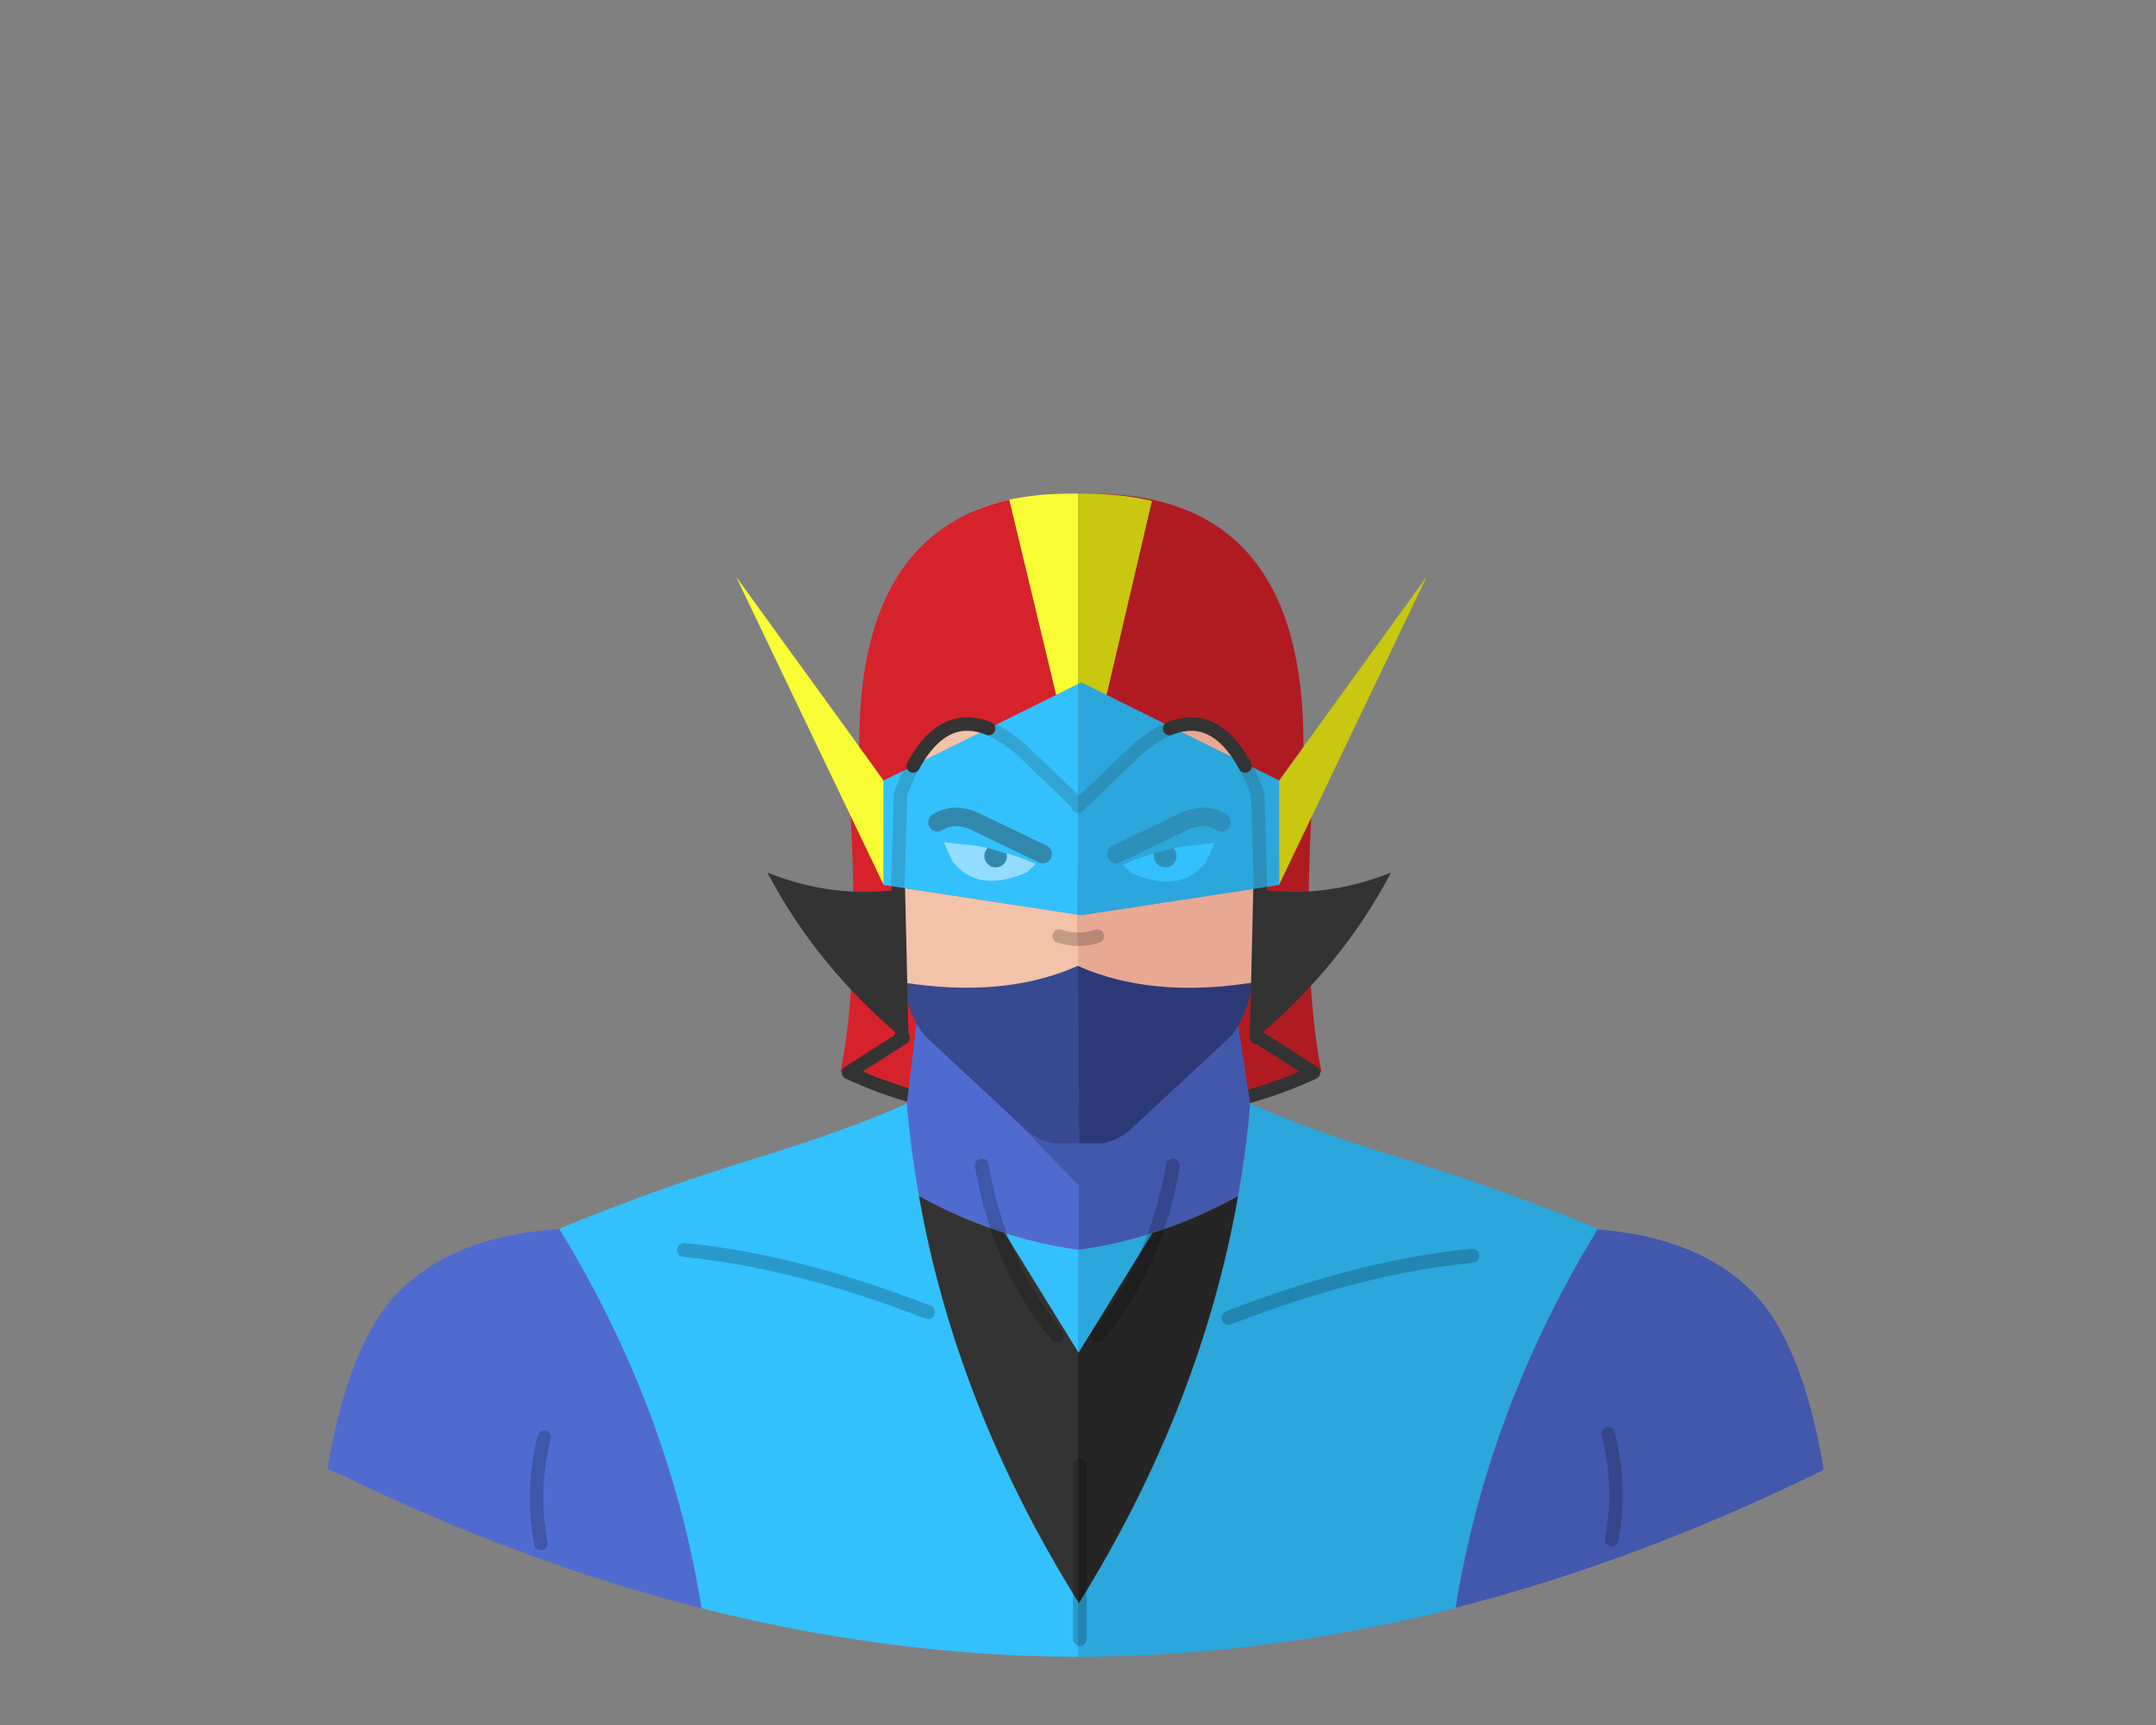 
<svg xmlns="http://www.w3.org/2000/svg" version="1.1" xmlns:xlink="http://www.w3.org/1999/xlink" preserveAspectRatio="none" x="0px" y="0px" width="1280px" height="1024px" viewBox="0 0 1280 1024">
<rect x="0" y="0" width="1280" height="1024" fill="#808080" stroke="none"/>
<defs>
<g id="Layer8_0_FILL">
<path fill="#D6222B" stroke="none" d="
M 576.8 592.05
L 581.35 589.55 576.8 583.4 576.8 580.15 504.95 483
Q 510.3 579.7 499 636.7
L 536.2 616 503.8 636.7
Q 514 641.4 524.2 645.1 533.65 648.55 543.15 651.1
L 576.8 614.35 576.8 611.7 589.6 597.7 583.1 591.25
Q 578.79 592.994 574.4 594.9
L 574.4 596
Q 565.599 599.999 556.45 604.75
L 576.8 593.45 576.8 592.05 Z"/>

<path fill="#B01B22" stroke="none" d="
M 722.4 566.6
L 705.45 589.55 722.4 598.95 722.4 599.55
Q 712.87 594.957 703.7 591.25
L 697.2 597.7 722.4 625.25 722.4 631.4 740.45 651.1
Q 749.95 648.55 759.4 645.1 769.6 641.4 779.8 636.7
L 747.4 616 784.6 636.7
Q 773.3 579.7 778.65 483
L 722.4 559.05 722.4 566.6 Z"/>
</g>

<g id="Layer7_0_FILL">
<path fill="#32C1FD" stroke="none" d="
M 640 741.85
Q 617.857 738.739 596.45 731.95
L 640 802.5 640 741.85
M 370.45 714.25
Q 334.85 727.75 332.05 729.6 397.4 836.35 416.5 954.7 461.85 966.2 507 973.1 529.3 976.5 551.6 978.85 560.35 979.75 569.15 980.45 588.5 982.1 607.9 982.85 608.3 982.85 608.75 982.9 609.45 982.9 610.2 982.95 624.7 983.5 639.2 983.55 639.461 983.55 640 983.55
L 640 950.75
Q 567.517 834.33 545.6 710 540.8 682.75 538.4 655.1 504.75 670.15 455.4 685.45 406 700.7 370.45 714.25 Z"/>

<path fill="#2BA7DC" stroke="none" d="
M 640.5 741.85
Q 640.45 741.85 640.4 741.9 640.2 741.872 640 741.85
L 640 802.5 640.3 803 640.3 803.1 640.35 803 684.2 731.95
Q 662.75 738.75 640.5 741.85
M 742.25 655.1
Q 739.85 682.75 735.05 710 713.05 834.8 640.55 951.65 640.275 951.21 640 950.75
L 640 983.55
Q 640.286 983.55 640.65 983.55
L 643.15 983.55
Q 643.3 983.55 643.4 983.55 656.95 983.45 670.45 982.95 671.2 982.9 671.9 982.9 672.35 982.85 672.75 982.85 692.15 982.1 711.5 980.45 720.3 979.75 729.05 978.85 751.35 976.5 773.65 973.1 818.8 966.2 864.15 954.7 864.2 954.5 864.2 954.35 883.35 836.3 948.45 729.85 948.55 729.7 948.6 729.6 947.2 728.7 937.7 724.9 928.1 721.05 910.2 714.25 874.65 700.7 825.25 685.45 775.9 670.15 742.25 655.1 Z"/>

<path fill="#506BD0" stroke="none" d="
M 544.4 605.1
L 538.4 655.1
Q 540.8 682.75 545.6 710 570.45 723.7 596.45 731.95 617.857 738.739 640 741.85 640.2 741.872 640.4 741.9 640.45 741.85 640.5 741.85
L 640.55 704 544.4 605.1
M 275.15 741.6
Q 252.6 750.8 236.75 766.75 207.2 796.5 194.35 871.95 200.55 874.5 206.05 877.15 311.7 928.15 416.5 954.7 397.4 836.35 332.05 729.6 299.65 731.65 275.15 741.6 Z"/>

<path fill="#333333" stroke="none" d="
M 596.45 731.95
Q 570.45 723.7 545.6 710 567.517 834.33 640 950.75
L 640 802.5 596.45 731.95 Z"/>

<path fill="#4258AC" stroke="none" d="
M 1040.25 766.75
Q 1025.1 751.5 1003.85 742.45 980 732.25 948.45 729.85 883.35 836.3 864.2 954.35 968.25 927.8 1073.15 877.15 1077.05 875.3 1080.95 873.35 1081.5 873.1 1082.05 872.8 1082.4 872.25 1082.7 872.1 1077.6 842 1069.85 819.2 1063.55 800.8 1055.6 787.15 1048.6 775.1 1040.25 766.75
M 735.05 710
Q 739.85 682.75 742.25 655.1
L 725.8 548.6 638.5 549.4 551.15 548.6 544.4 605.1 640.55 704 640.5 741.85
Q 662.75 738.75 684.2 731.95 710.2 723.7 735.05 710 Z"/>

<path fill="#252525" stroke="none" d="
M 735.05 710
Q 710.2 723.7 684.2 731.95
L 640.35 803 640.3 803.1 640.3 803 640 802.5 640 950.75
Q 640.275 951.21 640.55 951.65 713.05 834.8 735.05 710 Z"/>
</g>

<g id="Layer5_0_FILL">
<path fill="#000000" fill-opacity="0.2" stroke="none" d="
M 585.3 688.45
Q 583.95 687.45 582.25 687.75 580.55 688.05 579.55 689.45 578.6 690.8 578.85 692.55 589 752.25 624.25 795.25 625.35 796.55 627.05 796.75 628.75 796.95 630.1 795.85 631.35 794.75 631.6 793.05 631.75 791.3 630.65 790 596.75 748.6 587 691.15 586.7 689.45 585.3 688.45
M 403.45 738.85
Q 402.15 739.95 401.95 741.65 401.8 743.3 402.95 744.65 404 745.95 405.7 746.15 471.4 752.5 549.5 782.8 551.05 783.35 552.6 782.7 554.2 782 554.85 780.4 555.45 778.75 554.75 777.25 554.05 775.7 552.5 775.1 473.15 744.3 406.5 737.9 404.8 737.7 403.45 738.85
M 725.5 780.65
Q 724.8 782.2 725.45 783.85 726.05 785.4 727.6 786.1 729.15 786.8 730.75 786.2 808.85 755.9 874.55 749.55 876.2 749.35 877.3 748.05 878.45 746.7 878.3 745.05 878.05 743.35 876.75 742.25 875.45 741.15 873.8 741.3 807.1 747.7 727.75 778.5 726.1 779.1 725.5 780.65
M 699.7 689.45
Q 698.75 688.05 697.1 687.75 695.4 687.45 694 688.45 692.6 689.45 692.3 691.15 682.55 748.6 648.65 790 647.6 791.3 647.75 793.05 647.95 794.75 649.3 795.85 650.55 796.95 652.3 796.75 654 796.55 655.1 795.25 690.3 752.25 700.45 692.55 700.75 690.8 699.7 689.45 Z"/>
</g>

<g id="Layer4_0_FILL">
<path fill="#364991" stroke="none" d="
M 640 573.4
Q 639.95 573.372 639.9 573.35 639.45 573.55 639 573.75 638.3 574.05 637.6 574.35 595.023 592.373 536.6 583.3 539.411 603.095 549.05 614.85
L 561.15 626.1 605.4 667.25
Q 617.35 679.25 629.25 678.6
L 639.25 678.6 640.75 678.6 640 573.65 640 573.6 640 573.4 Z"/>

<path fill="#F2C2A9" stroke="none" d="
M 531.75 528
L 531.75 528.05 536.3 580.8
Q 536.419 581.823 536.55 582.8
L 536.55 582.85
Q 536.568 582.921 536.55 582.95 536.6 583.156 536.6 583.3 595.023 592.373 637.6 574.35 638.3 574.05 639 573.75 639.45 573.55 639.9 573.35 639.95 573.372 640 573.4
L 640 564.95 640 561.35
Q 639.858 552.435 639.8 543.55 639.826 543.237 639.8 542.9
L 531.5 526.4 531.75 528
M 552.75 444.55
L 547.85 444.55 547.85 451.85 585.35 433.25 565.1 433.25 565.1 434.3 559.6 434.3 559.6 439.2 552.75 439.2 552.75 444.55
M 638.55 293.05
Q 639.359 293.071 640.15 293.1
L 640.15 293.05 638.55 293.05
M 601.1 296.25
Q 600.139 296.461 599.15 296.65 595.153 297.493 591.35 298.6 586.15 300 581.2 302.1 579.477 302.785 577.8 303.55 587.766 299.29 599.15 296.7 600.142 296.483 601.1 296.25 Z"/>

<path fill="#2B3A76" stroke="none" d="
M 743.3 583.75
Q 743.359 583.536 743.4 583.3 741.776 583.548 740.2 583.8 682.75 592.05 640.8 573.75 640.4 573.572 640 573.4
L 640 573.6 640 573.65 640.75 678.6 639.25 678.6 639.25 678.65 650.75 678.65
Q 662.65 679.35 674.6 667.3
L 720.4 624.75 730.95 614.9
Q 740.492 603.264 743.3 583.75 Z"/>

<path fill="#E8A994" stroke="none" d="
M 748.25 528.05
L 748.4 527 642 543.25 639.8 542.9
Q 639.826 543.237 639.8 543.55 639.858 552.435 640 561.35
L 640 564.95 640 573.4
Q 640.4 573.572 640.8 573.75 682.75 592.05 740.2 583.8 741.776 583.548 743.4 583.3 743.556 582.092 743.7 580.85
L 748.25 528.1 748.25 528.05
M 640.6 293.1
L 640.6 293.05 640.15 293.05 640.15 293.1
Q 640.375 293.094 640.6 293.1
M 731.8 449.65
L 731.8 443.25 727.5 443.25 727.5 436 721.15 436 721.15 432.2 696.55 432.2 731.8 449.65 Z"/>

<path fill="#F9FD34" stroke="none" d="
M 524.65 463.35
L 510.15 443.3 437 342.35 524.65 525.35 524.65 463.35
M 601.1 296.25
Q 600.142 296.483 599.15 296.7
L 627 412.6 640.15 406.05 640.15 293.1
Q 639.359 293.071 638.55 293.05 638.312 293.051 638.05 293.05
L 634.15 293.05
Q 616.299 293.14 601.1 296.25 Z"/>

<path fill="#D6222B" stroke="none" d="
M 577.8 303.55
Q 576.132 304.271 574.5 305.05 568.84 307.752 563.7 311.05 509.616 344.94 510.15 443.3
L 524.65 463.35 547.85 451.85 547.85 444.55 552.75 444.55 552.75 439.2 559.6 439.2 559.6 434.3 565.1 434.3 565.1 433.25 585.35 433.25 627 412.6 599.15 296.7
Q 587.766 299.29 577.8 303.55 Z"/>

<path fill="#C9C710" stroke="none" d="
M 657 412.6
L 683.95 297.35
Q 666.82 293.142 645.85 293.1
L 643 293.1 642.75 293.1 641 293.1 640.6 293.1
Q 640.375 293.094 640.15 293.1
L 640.15 406.05 642 405.15 657 412.6
M 773.85 443.35
L 759.35 463.35 759.35 525.35 847 342.35 773.85 443.35 Z"/>

<path fill="#B01B22" stroke="none" d="
M 731.8 449.65
L 759.35 463.35 773.85 443.35
Q 774.694 289.873 642.75 293.1
L 643 293.1 645.85 293.1
Q 666.82 293.142 683.95 297.35
L 657 412.6 696.55 432.2 721.15 432.2 721.15 436 727.5 436 727.5 443.25 731.8 443.25 731.8 449.65 Z"/>
</g>

<g id="Layer3_0_FILL">
<path fill="#333333" stroke="none" d="
M 533.35 528.05
Q 494.5 533.45 455.6 518 484.55 573.25 535.4 616
L 533.35 528.05
M 825.8 518
Q 786.9 533.45 748.05 528.05
L 746 616
Q 796.85 573.25 825.8 518 Z"/>
</g>

<g id="Layer2_0_FILL">
<path fill="#32C1FD" stroke="none" d="
M 534.65 471.35
Q 538.159 461.949 542.1 454.7
L 524.65 463.35 524.65 525.35 532.95 526.6 534.65 471.35
M 605.65 444.35
Q 595.796 436.03 586.9 432.45
L 542.1 454.7
Q 538.159 461.949 534.65 471.35
L 532.95 526.6 639.8 542.9
Q 639.742 526.772 640 510.7
L 640 509.55 640 486 640 485.5 640 478.55 640 477.25 605.65 444.35
M 640.15 427.95
L 640.15 417.8 640.15 406.05 586.9 432.45
Q 595.796 436.03 605.65 444.35
L 640 477.25 640 474.95 640 471.7 640 466.6
Q 640.17 464.39 640 461.6 640.212 449.905 640.2 438 640.102 433.162 640.15 427.95 Z"/>

<path fill="#2BA7DC" stroke="none" d="
M 640 478.55
L 640.65 477.9 640 477.25 640 478.55
M 695.75 431.95
Q 695.833 431.92 695.9 431.9
L 642 405.15 640.15 406.05 640.15 417.8 640.15 427.95
Q 640.102 433.162 640.2 438 640.212 449.905 640 461.6 640.17 464.39 640 466.6
L 640 471.7 640 474.95 640 477.25 640.65 477.9 675.7 444.35
Q 685.55 436.05 694.4 432.5 695.1 432.2 695.75 431.95
M 759.35 463.35
L 738.2 452.85
Q 738.285 452.985 738.35 453.1 738.8 453.9 739.2 454.7 743.2 461.95 746.7 471.35
L 748.35 526.65 746.7 471.35
Q 743.2 461.95 739.2 454.7 738.8 453.9 738.35 453.1 738.285 452.985 738.2 452.85
L 695.9 431.9
Q 695.833 431.92 695.75 431.95 695.1 432.2 694.4 432.5 685.55 436.05 675.7 444.35
L 640.65 477.9 640 478.55 640 485.5 640 486 640 509.55 640 510.7
Q 639.742 526.772 639.8 542.9
L 642 543.25 759.35 525.35 759.35 463.35 Z"/>
</g>

<g id="Layer1_0_FILL">
<path fill="#333333" fill-opacity="0.4" stroke="none" d="
M 588.6 514.5
Q 589.75 514.95 591.1 514.95 593.9 514.95 595.9 512.95 597.85 511 597.85 508.2 597.85 507.4 597.7 506.7
L 591.8 505 586.35 503.4
Q 586.3 503.45 586.3 503.5 584.4 505.4 584.35 508.1 584.35 508.15 584.35 508.2 584.35 511 586.35 512.95 587.35 514 588.6 514.5 Z"/>

<path fill="#94DCFD" stroke="none" d="
M 560.35 499.9
L 565.4 511.25
Q 580.3 530.4 609.2 518
L 609.2 517.95
Q 609.45 517.8 609.65 517.65 612.8 515.1 613.4 514.3 613.9 513.7 614.2 513.4 614.25 513.35 614.35 513.3 614.35 513.25 614.4 513.2 614.45 513.15 614.5 513.1 614.7 513 614.85 512.8 612.95 512.05 610.95 511.35 610.2 510.9 609.35 510.45 608.4 510.05 607.4 509.7 604 508.5 600.55 507.45 600 507.25 599.5 507.1 598.4 506.75 597.35 506.5 596.1 506.15 595 505.85 593.2 505.35 591.8 505
L 597.7 506.7
Q 597.85 507.4 597.85 508.2 597.85 511 595.9 512.95 593.9 514.95 591.1 514.95 589.75 514.95 588.6 514.5 587.35 514 586.35 512.95 584.35 511 584.35 508.2 584.35 508.15 584.35 508.1 584.4 505.4 586.3 503.5 585.6 503.25 584.9 503.1 583.1 502.7 581.2 502.3
L 560.35 499.9 Z"/>

<path fill="#333333" fill-opacity="0.2" stroke="none" d="
M 696.7 503.55
Q 696.65 503.5 696.55 503.4
L 686.4 506.35 685.2 506.7
Q 685.05 507.4 685.05 508.2 685.05 511 687 512.95 689 514.95 691.8 514.95 693.15 514.95 694.3 514.5 695.55 514 696.55 512.95 698.55 511 698.55 508.2 698.55 508.15 698.55 508.1 698.5 505.45 696.7 503.55 Z"/>

<path fill="#32C1FD" stroke="none" d="
M 716 511.75
L 721.05 500.4 700.2 502.8
Q 698.4 503.2 696.7 503.55 698.5 505.45 698.55 508.1 698.55 508.15 698.55 508.2 698.55 511 696.55 512.95 695.55 514 694.3 514.5 693.15 514.95 691.8 514.95 689 514.95 687 512.95 685.05 511 685.05 508.2 685.05 507.4 685.2 506.7
L 686.4 506.35
Q 685.3 506.65 684.05 507 683 507.25 681.9 507.6 681.4 507.75 680.85 507.95 677.4 509 674 510.2 673 510.55 672.05 510.95 671.2 511.4 670.45 511.85 668.45 512.55 666.55 513.3 666.7 513.5 666.9 513.6 666.95 513.65 667 513.7 667.05 513.75 667.05 513.8 667.15 513.85 667.2 513.9 667.5 514.2 668 514.8 668.6 515.6 671.75 518.15 671.95 518.3 672.2 518.45
L 672.2 518.5
Q 701.1 530.9 716 511.75 Z"/>
</g>

<path id="Layer8_0_1_STROKES" stroke="#333333" stroke-width="8" stroke-linejoin="round" stroke-linecap="round" fill="none" d="
M 747.4 616
L 779.8 636.7
Q 769.6 641.4 759.4 645.1 749.95 648.55 740.45 651.1
M 536.2 616
L 503.8 636.7
Q 514 641.4 524.2 645.1 533.65 648.55 543.15 651.1"/>

<path id="Layer6_0_1_STROKES" stroke="#000000" stroke-opacity="0.2" stroke-width="8" stroke-linejoin="round" stroke-linecap="round" fill="none" d="
M 321.1 916.15
Q 318.65 903.45 318.55 890.6 318.35 872.05 323.1 853.15
M 954.8 851.05
Q 961.35 877.3 958.5 902.9 957.9 908.5 956.8 914.05"/>

<path id="Layer5_0_1_STROKES" stroke="#000000" stroke-opacity="0.2" stroke-width="8" stroke-linejoin="round" stroke-linecap="round" fill="none" d="
M 641.05 869.8
L 641.05 973.05"/>

<path id="Layer3_0_1_STROKES" stroke="#333333" stroke-width="8" stroke-linejoin="round" stroke-linecap="round" fill="none" d="
M 748.05 528.05
L 746 616
M 533.35 528.05
L 535.4 616"/>

<path id="Layer2_0_1_STROKES" stroke="#333333" stroke-opacity="0.2" stroke-width="8" stroke-linejoin="round" stroke-linecap="round" fill="none" d="
M 739.2 454.7
Q 743.2 461.95 746.7 471.35
L 748.35 526.65
M 694.4 432.5
Q 685.55 436.05 675.7 444.35
L 640.675 477.9 640 478.55
M 640 477.25
L 640.675 477.9
M 586.925 432.475
Q 595.796 436.03 605.65 444.35
L 640 477.25
M 532.975 526.625
L 534.65 471.35
Q 538.159 461.949 542.125 454.7"/>

<path id="Layer2_0_2_STROKES" stroke="#333333" stroke-width="8" stroke-linejoin="round" stroke-linecap="round" fill="none" d="
M 738.225 452.875
Q 738.285 452.985 738.35 453.1 738.8 453.9 739.2 454.7
M 695.925 431.9
Q 695.833 431.92 695.75 431.95 695.1 432.2 694.4 432.5
M 542.125 454.7
Q 542.553 453.883 543 453.1 560.2 422.75 585.6 431.95 586.265 432.193 586.925 432.475
M 738.225 452.875
Q 721.11 422.883 695.925 431.9"/>

<path id="Layer1_0_1_STROKES" stroke="#333333" stroke-opacity="0.4" stroke-width="10.95" stroke-linejoin="round" stroke-linecap="round" fill="none" d="
M 619.05 507
L 577.2 486.8
Q 565.4 482.5 556.6 488.15"/>

<path id="Layer1_0_2_STROKES" stroke="#333333" stroke-opacity="0.2" stroke-width="10.95" stroke-linejoin="round" stroke-linecap="round" fill="none" d="
M 662.75 507
L 704.7 486.8
Q 716.45 482.5 725.25 488.15"/>

<path id="Layer0_0_1_STROKES" stroke="#000000" stroke-opacity="0.2" stroke-width="8" stroke-linejoin="round" stroke-linecap="round" fill="none" d="
M 628.75 555.7
Q 640.85 559.45 651.45 555.7"/>
</defs>

<g transform="matrix( 1, 0, 0, 1, 0,0) ">
<use xlink:href="#Layer8_0_FILL"/>

<use xlink:href="#Layer8_0_1_STROKES"/>
</g>

<g transform="matrix( 1, 0, 0, 1, 0,0) ">
<use xlink:href="#Layer7_0_FILL"/>
</g>

<g transform="matrix( 1, 0, 0, 1, 0,0) ">
<use xlink:href="#Layer6_0_1_STROKES"/>
</g>

<g transform="matrix( 1, 0, 0, 1, 0,0) ">
<use xlink:href="#Layer5_0_FILL"/>

<use xlink:href="#Layer5_0_1_STROKES"/>
</g>

<g transform="matrix( 1, 0, 0, 1, 0,0) ">
<use xlink:href="#Layer4_0_FILL"/>
</g>

<g transform="matrix( 1, 0, 0, 1, 0,0) ">
<use xlink:href="#Layer3_0_FILL"/>

<use xlink:href="#Layer3_0_1_STROKES"/>
</g>

<g transform="matrix( 1, 0, 0, 1, 0,0) ">
<use xlink:href="#Layer2_0_FILL"/>

<use xlink:href="#Layer2_0_1_STROKES"/>

<use xlink:href="#Layer2_0_2_STROKES"/>
</g>

<g transform="matrix( 1, 0, 0, 1, 0,0) ">
<use xlink:href="#Layer1_0_FILL"/>

<use xlink:href="#Layer1_0_1_STROKES"/>

<use xlink:href="#Layer1_0_2_STROKES"/>
</g>

<g transform="matrix( 1, 0, 0, 1, 0,0) ">
<use xlink:href="#Layer0_0_1_STROKES"/>
</g>
</svg>
